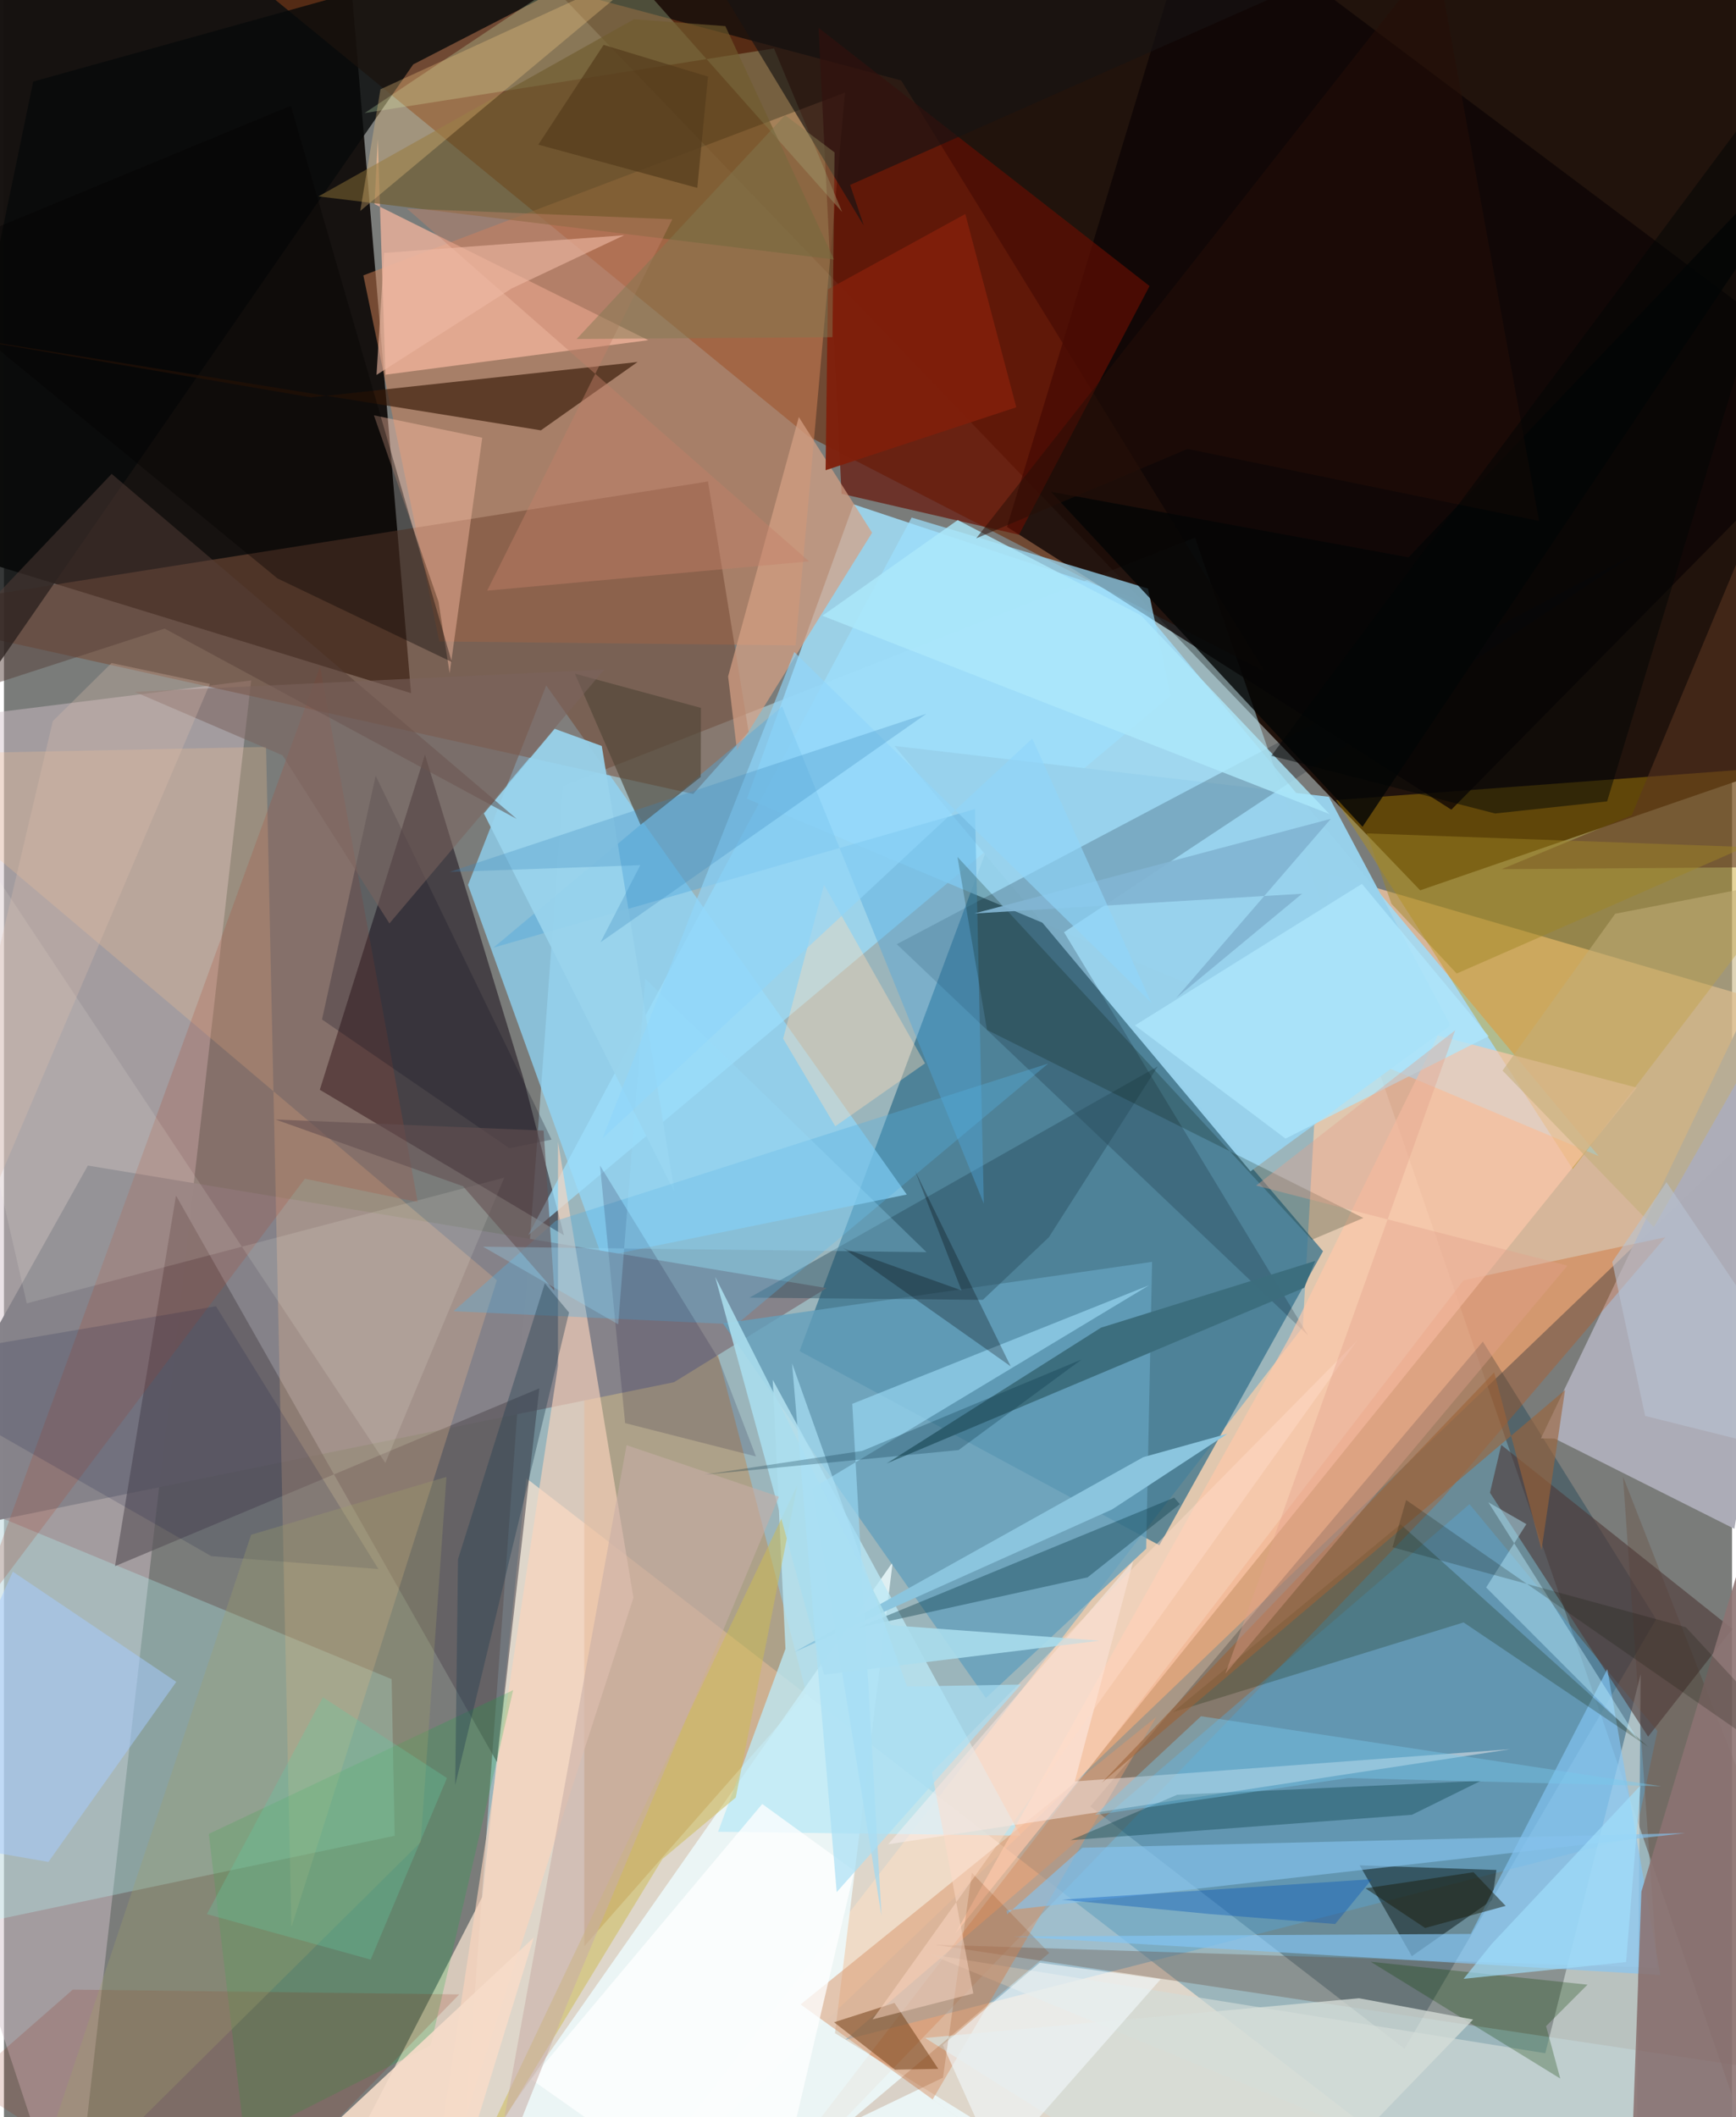 <svg xmlns="http://www.w3.org/2000/svg" width="228" height="278" viewBox="0 0 836 1024"><path fill="#7a7c7a" d="M0 0h836v1024H0z"/><path fill="#21130c" fill-opacity=".992" d="M898-2.567v359.773l-212.878 73.41L270.557-1.162z"/><path fill="#bef0ff" fill-opacity=".49" d="M270.522 380.106l-49.549 676.856 632.338 6.752-277.104-803.656z"/><path fill="#15110f" fill-opacity=".984" d="M163.356-62L-10.096-50.098l-4.21 320.44 211.238 64.91z"/><path fill="#ffd0a9" fill-opacity=".694" d="M640.719 422.658L628.33 641.877 284.261 1086 898 497.807z"/><path fill="#316f8a" fill-opacity=".722" d="M474.567 413.09l163.555 192.099-79.175 142.187L384.89 653.46z"/><path fill="#f4e1cf" fill-opacity=".749" d="M231.463 917.331L144.583 1086l549.12-30.626-441.038-340.417z"/><path fill="#a0dcf6" fill-opacity=".867" d="M546.33 288.964l225.192 270.219-412.102-172.87 51.569-142.392z"/><path fill="#6c3518" fill-opacity=".722" d="M389.088 211.007l220.735 113.696L434.07 38.923 55.65-62z"/><path fill="#002f4b" fill-opacity=".318" d="M677.55 990.922L525.576 873.689l189.872-224.804 83.832 134.299z"/><path fill="#d2c0c9" fill-opacity=".463" d="M33.224 1086L-62 798.942V351.864l181.596-22.777z"/><path fill="#d68458" fill-opacity=".498" d="M406.883 44.772l-233.018 88.423 36.759 177.043 172.323 1.915z"/><path fill="#120612" fill-opacity=".494" d="M270.917 597.461l-118.118-70.373 50.87-162.078 47.839 157.266z"/><path fill="#90d8fa" fill-opacity=".722" d="M436.76 577.756L262.33 331.524l-37.832 96.495 64.787 179.81z"/><path fill="#784d38" fill-opacity=".573" d="M-62 296.454l402.594-63.58 19.638 121.021-26.795 30.114z"/><path fill="#adadb8" fill-opacity=".996" d="M837.13 739.44L898 373.262l-154.453 322.42 6.686.134z"/><path fill="#bf9305" fill-opacity=".4" d="M844.98 371.972l42.543 24.831-128.602 168.61-114.526-178.45z"/><path fill="#bd8f5c" fill-opacity=".522" d="M280.737 941.378l107.45-122.328-48.56-185.829-58.869 3.722z"/><path fill="#0c0505" fill-opacity=".765" d="M898 190.835L700.213 391.607l-214.977-136.76 92.19-304.61z"/><path fill="#cc4c01" fill-opacity=".282" d="M706.134 619.22L347.774 1086l348.384-361.665L803.77 598.396z"/><path fill="#edfcff" fill-opacity=".816" d="M198.568 1086l364.659-2.844-161.209-99.79 27.92-227.778z"/><path fill="#b6ffff" fill-opacity=".286" d="M-62 709.066l29.78 225.446 221.236-46.619-1.474-75.76z"/><path fill="#86838a" fill-opacity=".988" d="M40.595 563.743L-62 747.297l386.152-78.773 73.793-45.527z"/><path fill="#58a3cd" fill-opacity=".467" d="M708.98 727.515l90.914 109.714-10.871 51.381-382 97.983z"/><path fill="#63a0bc" fill-opacity=".796" d="M475.026 821.26l77.538-72.203 2.87-138.74-207.567 29.836z"/><path fill="#bbe8f5" fill-opacity=".773" d="M371.908 667.36l6.172 130.1-32.585 88.492 146.288 1.87z"/><path fill="#9de0fd" fill-opacity=".702" d="M439.108 250.318l-185.47 347.068L564.407 336.5l-10.97-51.847z"/><path fill="#f4b69e" fill-opacity=".749" d="M311.69 164.53l-127.12 16.702-3.726-113.924-1.586 31.386z"/><path fill="#98d2ed" fill-opacity=".973" d="M603.046 566.544l96.697-70.627-58.803-110.542-210.133-24.585z"/><path fill="#5a545a" fill-opacity=".647" d="M83.223 578.228L238.47 852.225l20.542-180.743-205.288 86.016z"/><path fill="#650f02" fill-opacity=".663" d="M554.211 138.345l-63.163 120.299-85.83-19.82-11.154-225.381z"/><path fill="#664637" fill-opacity=".318" d="M799.767 951.71l-16.53-237.592L898 1007.825l-447.995-67.246z"/><path fill="#ffc591" fill-opacity=".243" d="M238.452 619.209L-62 365.133l188.8-3.876 12.266 570.848z"/><path fill="#080a0b" fill-opacity=".812" d="M14.152 39.452L378.712-62 197.988 31.15-62 406.9z"/><path fill="#d2dcd9" fill-opacity=".647" d="M791.792 809.767l-46.135 183.319-297.786-47.9L789.581 1086z"/><path fill="#d6ffc4" fill-opacity=".251" d="M372.541 23.43L174.464 54.687l118.527-78.99 112.492 126.824z"/><path fill="#000c1c" fill-opacity=".196" d="M512.824 450.87l275.308-182.442-356.197 188.243 198.982 189.233z"/><path fill="#d8976f" fill-opacity=".518" d="M489.337 1044.27l-40.047-28.841 108.23-185.07-172.115 139.114z"/><path fill="#371b09" fill-opacity=".659" d="M148.626 192.213l157.91-17.13-46.79 33.056-298.914-48.095z"/><path fill="#fbd5bd" fill-opacity=".631" d="M268.005 660.609l.033-108.356 36.482 220.493L203.276 1086z"/><path fill="#06120f" fill-opacity=".478" d="M681.1 946.121l38.823-27.148 2.087-14.519-66.152-2.275z"/><path fill="#ffc7aa" fill-opacity=".671" d="M621.562 647.422L460.34 935.062l329.669-409-96.346-25.223z"/><path fill="#4e3836" fill-opacity=".596" d="M795.396 839.947L718.89 721.979l5.47-23.11 111.792 88.993z"/><path fill="#d5a085" fill-opacity=".718" d="M419.979 257.653l-35.444-55.929-34.207 125.44 4.274 35.714z"/><path fill="#83c5f4" fill-opacity=".655" d="M488.105 936.598l313.159 18.621-25.602-147.894-66.056 128.043z"/><path fill="#8c7372" fill-opacity=".894" d="M889.302 1034.039l-40.854-306.286-56.307 187.172L785.956 1086z"/><path fill="#11ad3d" fill-opacity=".216" d="M246.34 817.447L99.096 886.983l17.374 147.812 89.942-45.504z"/><path fill="#ab4935" fill-opacity=".224" d="M-14.934 783.38l167.855-461.045 47.227 259.075-54.572-11.295z"/><path fill="#ffc1a9" fill-opacity=".424" d="M178.981 200.88l52.401 10.84-15.773 113.89-5.373-34.542z"/><path fill="#264a5b" fill-opacity=".424" d="M360.673 627.624l112.899 1.068 31.906-30.247 52.72-82.679z"/><path fill="#fef5f4" fill-opacity=".451" d="M546.343 754.944l-28.31 106.676 210.688-15.596-300.945 45.982z"/><path fill="#4fa7dd" fill-opacity=".408" d="M474.03 582.16l-4.274-190.857-232.942 67.038 139.645-116.643z"/><path fill="#705b2e" fill-opacity=".647" d="M348.988 12.633l52.546 112.856-249.392-30.494L304.77 9.328z"/><path fill="#3d6e7e" fill-opacity=".996" d="M530.742 642.136L426.983 707.84l202.073-85.022 5.3-12.94z"/><path fill="#132400" fill-opacity=".243" d="M565.512 828.14l110.113-90.905L795.47 844.94l-89.346-60.233z"/><path fill="#161313" fill-opacity=".651" d="M312.294-62l399.359 17.505-302.3 133.936 6.614 19.67z"/><path fill="#040505" fill-opacity=".816" d="M898 40.207L679.498 269.561l-173.024-31.715 150.772 162.033z"/><path fill="#cb5" fill-opacity=".518" d="M354.025 869.408l29.786-151.073-160.874 337.925 95.599-157.111z"/><path fill="#9ad4ed" fill-opacity=".918" d="M289.21 360.806l35.23 215.87-92.265-183.219 34.237-40.96z"/><path fill="#524737" fill-opacity=".655" d="M337.092 375.791l.09-33.411-60.971-16.543 31.747 73.098z"/><path fill="#0e4000" fill-opacity=".275" d="M752.892 1005.32l-91.74-56.5 104.916 11.1-20.022 20.05z"/><path fill="#02393e" fill-opacity=".345" d="M515.973 890.027l165.179-12.285 33.336-16.425-146.893 6.745z"/><path fill="#5d3622" fill-opacity=".545" d="M787.478 394.307l70.08-168.327L898 419.06l-173.512 1.336z"/><path fill="#57afdf" fill-opacity=".353" d="M354.415 640.57L217.5 634.192l49.455-43.711 238.219-76.086z"/><path fill="#033644" fill-opacity=".365" d="M524.236 762.905l44.61-35.412-2.733-3.15-153.652 63.145z"/><path fill="#8bc5de" d="M551.156 704.779L382.4 799.033l153.705-68.985 55.792-36.605z"/><path fill="#d6ded9" fill-opacity=".757" d="M605.184 1086l105.552-109.234-55.197-10.28-209.922 19.193z"/><path fill="#9ad8f4" fill-opacity=".655" d="M410.385 678.982l143.6-57.347-162.935 98.228 33.49 206.807z"/><path fill="#77471e" fill-opacity=".561" d="M401.572 978.099l29.242-9.359 21.171 31.895-20.938.39z"/><path fill="#a6cbff" fill-opacity=".518" d="M83.359 813.455L4.289 760.15l-57.527 127.414 74.743 12.986z"/><path fill="#f5ca84" fill-opacity=".314" d="M411.355-62L310.1-12.978 172.36 102.04l9.776-58.852z"/><path fill="#901a00" fill-opacity=".165" d="M-18.445 1007.595L101.788 1086 220.26 964.627 33.302 962.3z"/><path fill="#041300" fill-opacity=".212" d="M632.678 599.649l24.952-10.559-182.058-90.953-14.289-83.658z"/><path fill="#9c6338" fill-opacity=".608" d="M720.918 663.799L531.033 862.297l224.172-189.989-11.375 77.367z"/><path fill="#aee8fe" fill-opacity=".733" d="M619.99 550.702l98.271-49.534-61.32-73.665-109.81 68.44z"/><path fill="#0f1444" fill-opacity=".161" d="M181.162 758.903l-80.887-6.257L-62 659.793l164.578-28.018z"/><path fill="#85c2ec" fill-opacity=".655" d="M521.705 893.682l291.674-7.07-328.4 37.41.332 1.877z"/><path fill="#564039" fill-opacity=".482" d="M52.106 229.2l195.952 166.882L77.73 304.018-62 349.34z"/><path fill="#fffff2" fill-opacity=".125" d="M242.016 569.58l-57.51 138.016-238.028-358.792 64.558 281.583z"/><path fill="#fcdbb9" fill-opacity=".396" d="M402.173 544.728l-25.236-42.382 19.788-74.397 48.86 86.36z"/><path fill="#b9eafe" fill-opacity=".439" d="M790.56 841.437l-72.457-114.834 18.4 10.558-19.463 30.653z"/><path fill="#f6dbc9" fill-opacity=".906" d="M218.602 1059.589l609.985-26.708-694.972 18.708L256.29 937.132z"/><path fill="#c2ae79" fill-opacity=".541" d="M779.48 441.953l-54.51 75.842 73.203 75.716L898 418.905z"/><path fill="#801f0b" fill-opacity=".949" d="M398.607 139.963l-1.12 87.465 92.247-30.443-24.659-93.482z"/><path fill="#f1f9fc" fill-opacity=".612" d="M480.36 1047.309l-26.184-58.267 46.916-39.74 58.496 7.955z"/><path fill="#9fa06c" fill-opacity=".302" d="M119.572 742.303l94.489-27.987-12.422 176.633L4.785 1086z"/><path fill="#030100" fill-opacity=".361" d="M216.644 320.179L138.786 51.146-50.73 129.579l183.065 150.195z"/><path fill="#c38168" fill-opacity=".431" d="M323.33 106.056l-89.56 179.62 155.729-14.163-194.546-170.605z"/><path fill="#121034" fill-opacity=".173" d="M288.346 563.727l12.152 124.59 63.301 16.124-18.07-47.192z"/><path fill="#aadded" fill-opacity=".89" d="M396.718 809.996l133.4-16.465-101.062-7.467-84.98-168.474z"/><path fill="#121120" fill-opacity=".259" d="M153.87 493.089l25.95-117.93 85.09 176.029-20.4 4.177z"/><path fill="#254052" fill-opacity=".396" d="M218.288 863.432l1.373-109.314 41.993-133.402 11.702 14.1z"/><path fill="#fff" fill-opacity=".757" d="M369.004 1086l42.374-181.16-44.544-32.32-111.72 133.208z"/><path fill="#ace8fb" fill-opacity=".8" d="M395.923 297.815l65.477-46.273 88.589 46.047 91.223 96.127z"/><path fill="#8d3603" fill-opacity=".188" d="M407.504 1027.37l46.769-22.48 13.988-99.104 37.4 38.81z"/><path fill="#9e8626" fill-opacity=".467" d="M702.793 470.87L842.4 409.668l-183.145-6.58 11.987 34.07z"/><path fill="#270e07" fill-opacity=".502" d="M572.581 217.126l170.064 34.835-49.97-274.432L470.33 260.385z"/><path fill="#7c635e" fill-opacity=".537" d="M290.455 323.797l-227.17 10.826 71.49 30.727 51.701 81.28z"/><path fill="#7ac9ec" fill-opacity=".424" d="M650.322 859.963l-122.455 17.875 51.248-47.756 222.737 33.873z"/><path fill="#a1dffb" fill-opacity=".659" d="M706.134 957.083l78.596-8.112 6.978-85.4-71.994 76.661z"/><path fill="#0252b7" fill-opacity=".361" d="M644.002 930.58l-60.761-4.826-71.425-6.96L661.71 908.9z"/><path fill="#efb8a4" fill-opacity=".612" d="M245.6 139.529l54.421-25.751-116.111 8.557-3.677 59.015z"/><path fill="#101309" fill-opacity=".212" d="M671.731 748.364l6.603-22.864L898 878.075l-84.348-91.034z"/><path fill="#82b4d2" fill-opacity=".925" d="M641.916 396.028l-74.77 86.621 60.836-50.387-158.509 9.549z"/><path fill="#ffdcc8" fill-opacity=".475" d="M420.225 976.698L654.681 648.31 448.923 857.159l20.024 107.03z"/><path fill="#c8aea6" fill-opacity=".565" d="M374.895 723.9L272.143 970.01l-37.414 94.484 66.476-365.509z"/><path fill="#000505" fill-opacity=".478" d="M613.139 365.545l108.227 27.913 54.192-5.848L898-17.086z"/><path fill="#65cca3" fill-opacity=".302" d="M154.297 820.93l60.016 39.04-36.901 87.822-79.235-22z"/><path fill="#a9e0f5" fill-opacity=".702" d="M491.985 814.76l-55.132.94-55.588-156.288 21.592 255.744z"/><path fill="#e4a28b" fill-opacity=".38" d="M590.877 809.513l111.187-311.21-96.306 75.122 150.619 38.713z"/><path fill="#90d5fa" fill-opacity=".627" d="M382.346 315.359L555.044 484.98 497.47 357.196 289.517 550.639z"/><path fill="#3888be" fill-opacity=".275" d="M215.59 421.731l92.25-3.283-19.246 37.315 157.679-110.547z"/><path fill="#012b3f" fill-opacity=".263" d="M461.81 701.353l-123.08 11.902 76.554-11.536 106.06-44.19z"/><path fill="#dec1af" fill-opacity=".294" d="M99.59 330.777l-47.543-10.083-28.415 28.085-84.582 359.383z"/><path fill="#645051" fill-opacity=".584" d="M131.39 541.475l90.685 32.254 44.177 50.58-5.198-77.488z"/><path fill="#020004" fill-opacity=".275" d="M463.234 624.116l-22.486-57.921 46.293 94.664-81.067-57.201z"/><path fill="#98defe" fill-opacity=".29" d="M310.277 473.435L297.152 640.52l-65.385-37.523 214.524 2.633z"/><path fill="#553d1c" fill-opacity=".718" d="M290.101 21.704l50.497 15.33-5.18 53.842-76.91-20.907z"/><path fill="#807951" fill-opacity=".475" d="M377.875 55.732l23.943 17.974-1.02 89.38-123.749.878z"/><path fill="#b9c3d2" fill-opacity=".596" d="M898 710.804l-104.042-25.97-15.904-74.47 26.23-38.586z"/><path fill="#1b1e0f" fill-opacity=".498" d="M726.463 921.796l-15.533-16.264-52.25 7.783 28.845 19.19z"/></svg>